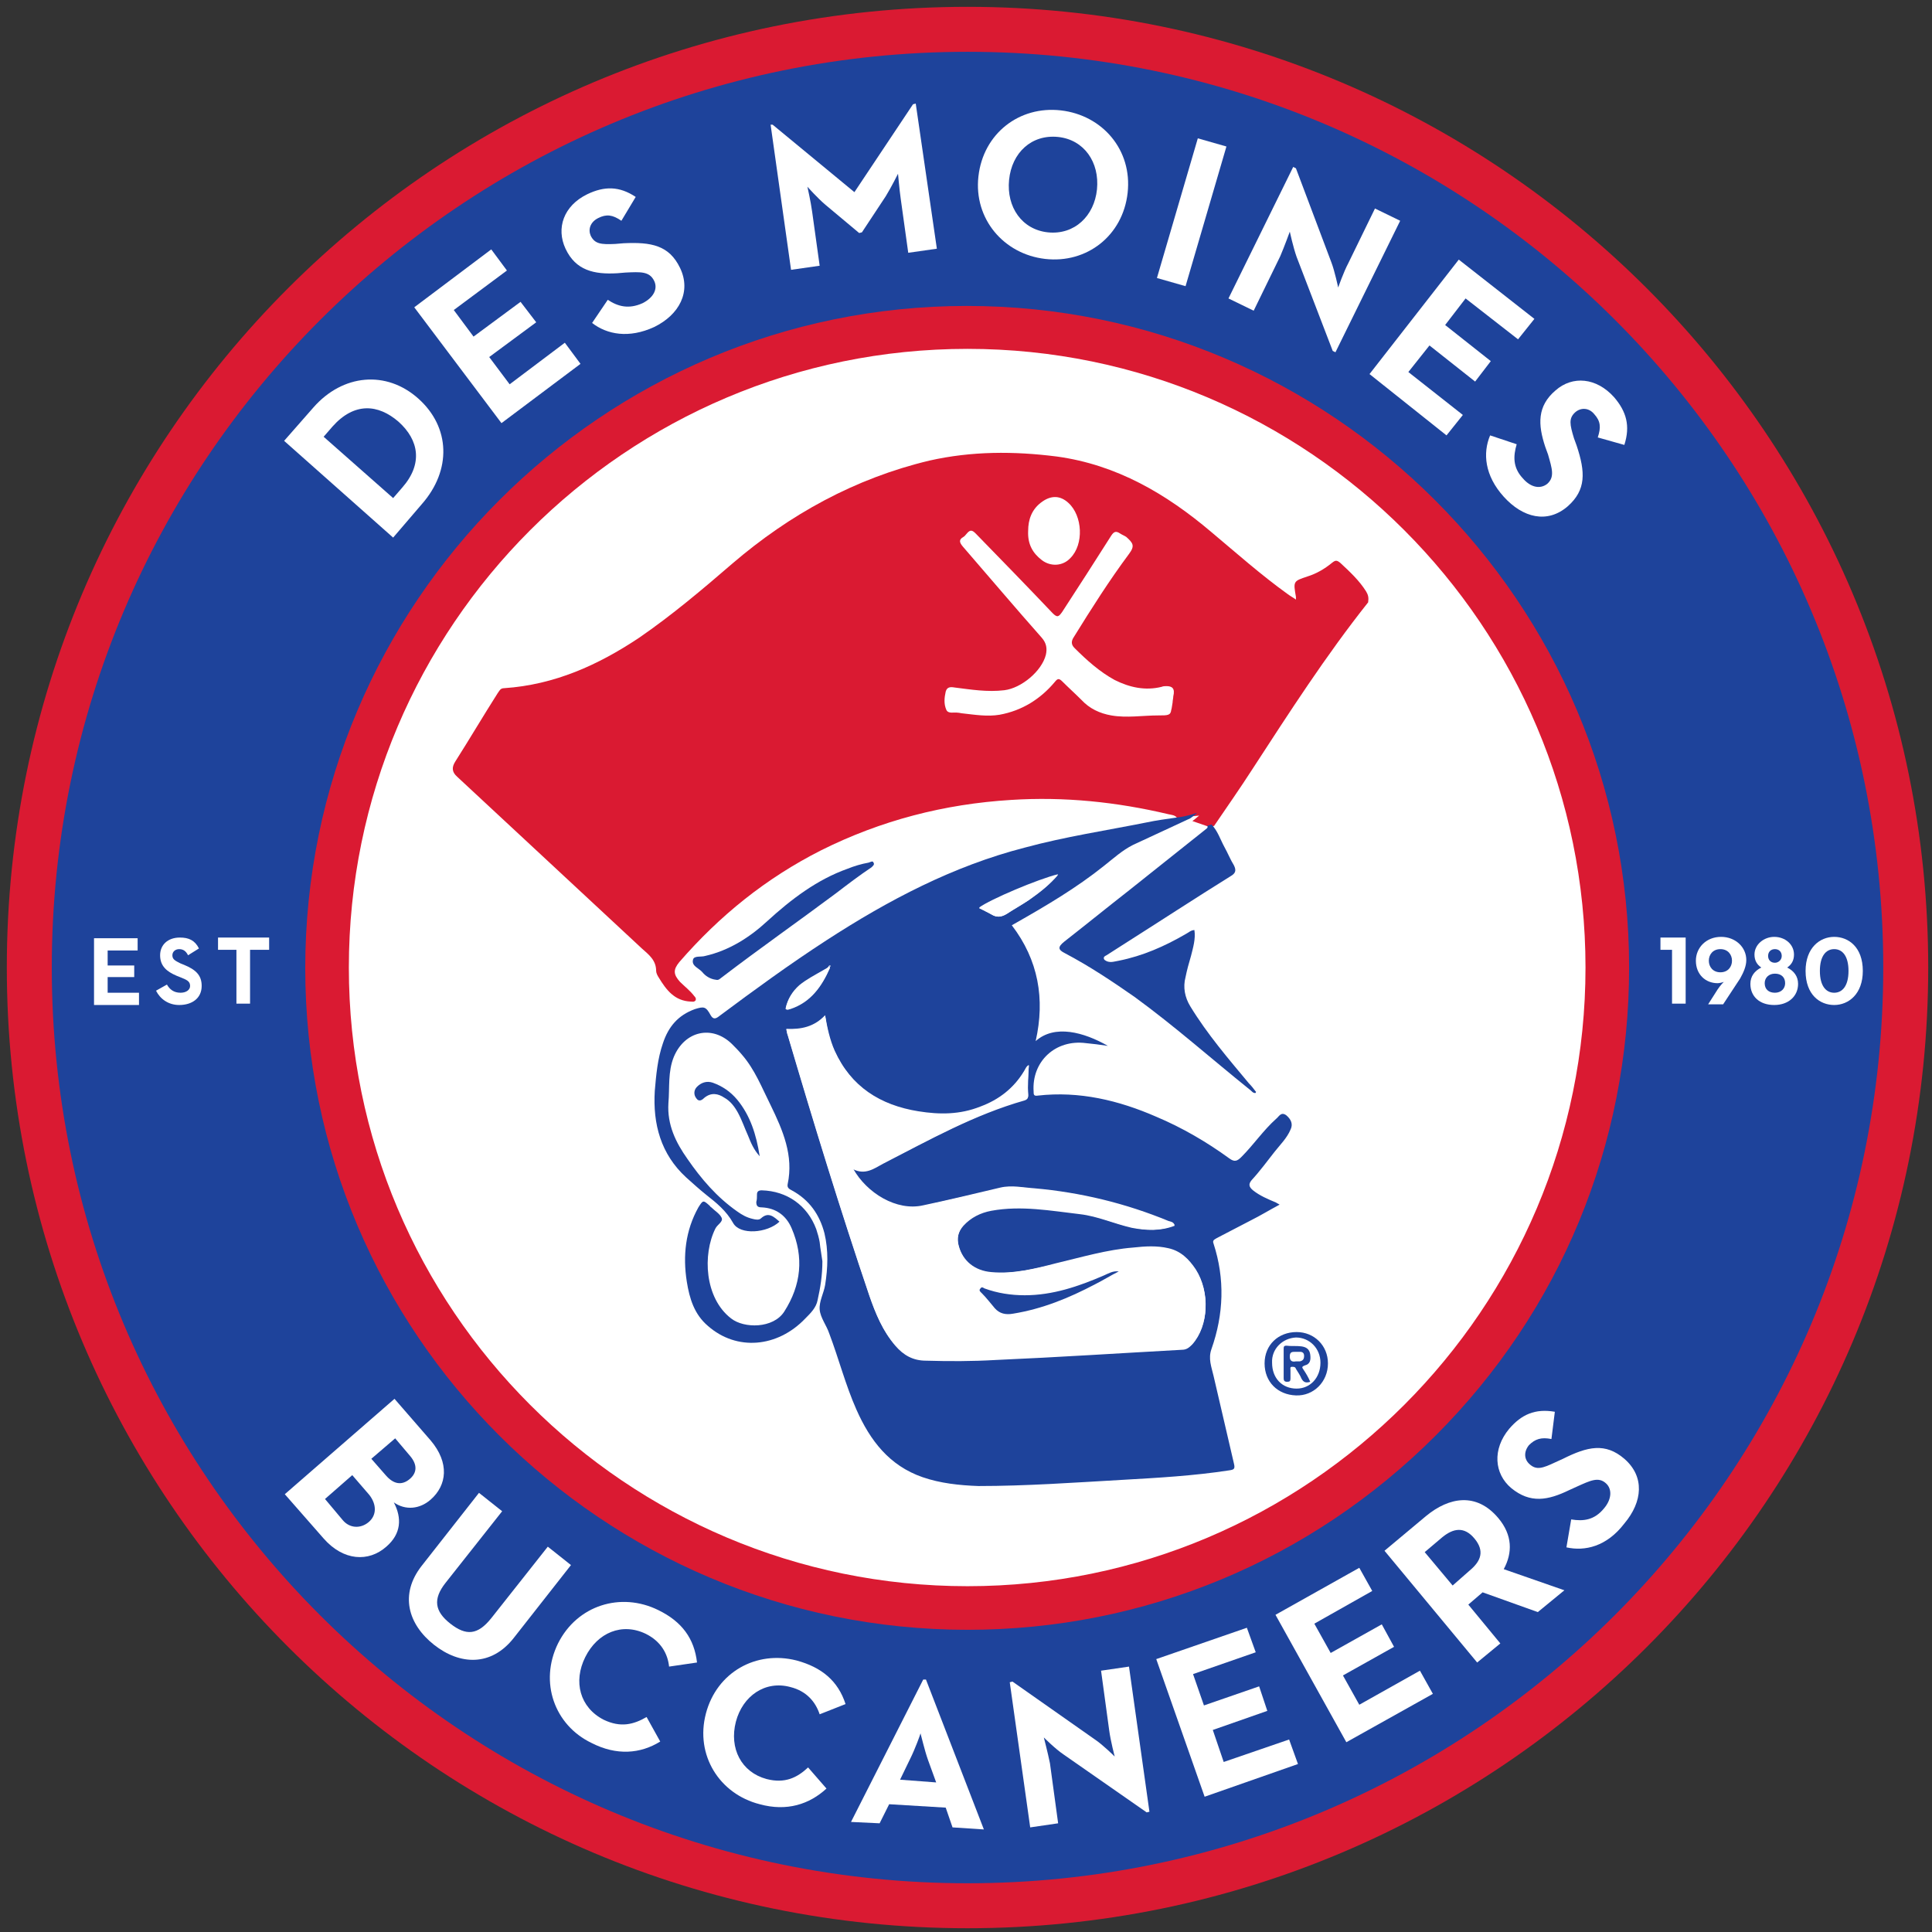 <?xml version="1.0" encoding="UTF-8" standalone="no"?>
<!-- Created with Inkscape (http://www.inkscape.org/) -->

<svg
   xmlns:dc="http://purl.org/dc/elements/1.1/"
   xmlns:cc="http://creativecommons.org/ns#"
   xmlns:rdf="http://www.w3.org/1999/02/22-rdf-syntax-ns#"
   xmlns:svg="http://www.w3.org/2000/svg"
   xmlns="http://www.w3.org/2000/svg"
   xmlns:sodipodi="http://sodipodi.sourceforge.net/DTD/sodipodi-0.dtd"
   xmlns:inkscape="http://www.inkscape.org/namespaces/inkscape"
   width="284"
   height="284"
   viewBox="0 0 75.142 75.142"
   version="1.1"
   id="svg61210"
   inkscape:version="0.92.0 r15299"
   sodipodi:docname="des moines buccaneers.svg">
  <rect x="0" y="0" width="75.142" height="75.142" fill="#333333" stroke="none"/>
  <defs
     id="defs61204" />
  <sodipodi:namedview
     id="base"
     pagecolor="#ffffff"
     bordercolor="#666666"
     borderopacity="1.0"
     inkscape:pageopacity="0.0"
     inkscape:pageshadow="2"
     inkscape:zoom="1.8900709"
     inkscape:cx="141"
     inkscape:cy="141"
     inkscape:document-units="mm"
     inkscape:current-layer="layer1"
     showgrid="false"
     fit-margin-top="0"
     fit-margin-left="0"
     fit-margin-right="0"
     fit-margin-bottom="0"
     units="px"
     inkscape:window-width="1280"
     inkscape:window-height="744"
     inkscape:window-x="-4"
     inkscape:window-y="-4"
     inkscape:window-maximized="1" />
  <g
     inkscape:label="Layer 1"
     inkscape:groupmode="layer"
     id="layer1"
     transform="translate(24.833,-110.998)">
    <g
       id="g61318"
       transform="matrix(0.265,0,0,0.265,-25.098,110.707)">
	<g
   id="layer3_5_">
		<path
   d="m 284,143.1 c 0,77.9 -63.1,141 -141,141 -77.9,0 -141,-63.1 -141,-141 0,0 0,0 0,0 0,-77.9 63.1,-141 141,-141 77.8,0 141,63.1 141,141 0,0 0,0 0,0 z"
   class="st0"
   id="path4315_5_"
   inkscape:connector-curvature="0"
   style="fill:#da1a32" />

	</g>

	<g
   id="layer4_15_">
		<path
   d="m 277.4,143.1 c 0,74.2 -60.2,134.4 -134.4,134.4 -74.2,0 -134.4,-60.1 -134.4,-134.4 0,0 0,0 0,0 C 8.6,68.9 68.8,8.7 143,8.7 c 74.2,0 134.4,60.1 134.4,134.4 0,0 0,0 0,0 z"
   class="st1"
   id="path4318_4_"
   inkscape:connector-curvature="0"
   style="fill:#1e439b" />

	</g>

	<g
   id="layer7_5_">
		<path
   d="m 236.9,143.1 c 0,51.9 -42.1,93.9 -93.9,93.9 -51.8,0 -93.9,-42 -93.9,-93.9 0,-51.9 42,-93.9 93.9,-93.9 51.9,0 93.9,42 93.9,93.9 z"
   class="st2"
   id="path3796_5_"
   inkscape:connector-curvature="0"
   style="fill:#ffffff" />

	</g>

	<g
   id="layer6_5_">
		<g
   id="path3789_5_">
			<path
   id="path61220"
   d="m 143,240.3 c -53.6,0 -97.2,-43.6 -97.2,-97.1 0,-53.6 43.6,-97.2 97.1,-97.2 0,0 0,0 0,0 53.6,0 97.2,43.6 97.2,97.1 v 0 c 0,26 -10.1,50.4 -28.4,68.7 -18.3,18.3 -42.7,28.5 -68.7,28.5 0,0 0,0 0,0 z m 0,-188 c 0,0 0,0 0,0 -50.1,0 -90.8,40.7 -90.8,90.8 0,50.1 40.7,90.8 90.8,90.8 0,0 0,0 0,0 50,0 90.7,-40.7 90.7,-90.8 v 0 C 233.7,93 193,52.3 143,52.3 Z"
   class="st0"
   inkscape:connector-curvature="0"
   style="fill:#da1a32" />

		</g>

	</g>

	<path
   id="path61224"
   d="m 201.5,87.9 c -1,-1.6 -2.4,-2.9 -3.8,-4.2 -0.5,-0.4 -0.7,-0.4 -1.2,0 -1.1,0.9 -2.3,1.6 -3.6,2 -2.1,0.7 -2.1,0.7 -1.7,3 0,0.1 0,0.2 0,0.4 -0.4,-0.3 -0.8,-0.5 -1.2,-0.8 -3.9,-2.8 -7.5,-6 -11.2,-9.1 -6.6,-5.6 -13.9,-9.9 -22.7,-11.1 -6.3,-0.8 -12.5,-0.8 -18.7,0.6 -10.9,2.6 -20.5,7.9 -28.9,15.1 -4.4,3.8 -8.9,7.6 -13.7,10.9 -6,4 -12.4,6.9 -19.8,7.4 -0.6,0 -0.7,0.4 -1,0.8 -2.1,3.3 -4.1,6.7 -6.2,10 -0.5,0.8 -0.5,1.5 0.3,2.2 9,8.4 18.1,16.8 27.1,25.2 1,0.9 2.1,1.7 2.1,3.3 0,0.3 0.2,0.7 0.4,1 1.1,1.8 2.3,3.4 4.7,3.5 0.2,0 0.5,0.1 0.7,-0.2 0.1,-0.3 -0.1,-0.5 -0.2,-0.6 -0.6,-0.8 -1.4,-1.4 -2.1,-2.1 -1,-1.1 -1,-1.8 -0.1,-2.9 5.9,-6.8 12.7,-12.3 20.8,-16.4 8.8,-4.4 18.1,-6.8 27.9,-7.4 7.8,-0.5 15.5,0.3 23.1,2.1 0.4,0.1 1,0.1 1.3,0.6 1,-0.1 1.9,-0.3 3.2,-0.4 -0.5,0.4 -0.7,0.6 -1,0.8 0.9,0.3 1.7,0.6 2.6,0.9 0.2,-0.1 0.4,-0.1 0.6,-0.2 1.9,-2.8 3.8,-5.5 5.6,-8.3 5.4,-8.3 10.8,-16.7 17,-24.5 0.1,-0.7 0,-1.1 -0.3,-1.6 z"
   class="st0"
   inkscape:connector-curvature="0"
   style="fill:#da1a32" />

	<path
   id="path61226"
   d="m 154,74.7 c 1.4,-0.9 2.6,-0.9 3.8,0.2 2.1,1.9 2.3,6.1 0.3,8.1 -1.2,1.2 -3,1.4 -4.2,0.3 -1.2,-1 -2.1,-2.3 -2,-4.3 0,-1.6 0.5,-3.2 2.1,-4.3 z m 19.3,28.4 c -0.1,0.3 -0.1,0.6 -0.1,0.9 -0.1,0.5 -0.1,0.8 -0.2,1.1 -0.2,0.8 -0.5,0.8 -1.9,0.8 -2.3,0.1 -4.6,0.4 -6.9,0 -1.7,-0.3 -3.2,-1 -4.4,-2.3 -0.9,-1 -1.9,-1.8 -2.8,-2.7 -0.5,-0.5 -0.7,-0.4 -1.1,0.1 -2.1,2.5 -4.8,4.2 -8.1,4.8 -1.8,0.3 -3.6,-0.1 -5.4,-0.2 -0.2,0 -0.5,-0.1 -0.7,-0.1 -0.6,-0.1 -1.4,0.2 -1.7,-0.4 -0.4,-0.8 -0.3,-1.8 -0.1,-2.7 0.2,-0.7 0.7,-0.7 1.3,-0.6 2.4,0.3 4.9,0.6 7.3,0.4 2.4,-0.3 5.4,-2.8 6.1,-5.2 0.2,-0.9 0.1,-1.7 -0.6,-2.5 -3.9,-4.5 -7.7,-9 -11.6,-13.4 -0.5,-0.6 -0.6,-1 0.1,-1.4 0.2,-0.1 0.4,-0.3 0.5,-0.5 0.5,-0.6 0.8,-0.5 1.3,0 3.7,3.9 7.5,7.8 11.3,11.7 0.7,0.7 0.9,0.6 1.4,-0.2 2.4,-3.8 4.8,-7.5 7.2,-11.2 0.4,-0.6 0.7,-0.7 1.3,-0.3 0.3,0.2 0.6,0.3 0.9,0.5 1.1,0.9 1.4,1.3 0.4,2.5 -3,3.9 -5.6,8.1 -8.1,12.2 -0.4,0.6 -0.4,1.1 0.1,1.6 1.8,1.8 3.7,3.5 5.9,4.7 2.2,1.2 4.5,1.6 6.9,1 0.2,-0.1 0.5,-0.1 0.7,-0.1 0.7,0.2 1.2,0.5 1,1.5 z"
   class="st3"
   inkscape:connector-curvature="0"
   style="fill:none" />

	<path
   id="path61228"
   d="m 173.6,121.1 c -1.4,0.2 -2.9,0.4 -4.3,0.7 -6,1.2 -12,2.1 -17.9,3.7 -10.5,2.7 -20,7.7 -29.1,13.6 -5.4,3.5 -10.6,7.3 -15.7,11.1 -0.5,0.4 -0.9,0.6 -1.3,-0.1 -0.7,-1.3 -1,-1.3 -2.3,-0.9 -2.5,0.9 -3.9,2.6 -4.7,5 -0.8,2.3 -1,4.7 -1.2,7 -0.3,4.9 0.9,9.3 4.6,12.7 1,0.9 2,1.8 3,2.6 1.4,1.1 2.9,2.3 3.9,4.1 1,1.8 5,1.5 6.8,-0.2 -0.8,-0.7 -1.6,-1.5 -2.7,-0.5 -0.3,0.3 -0.8,0.2 -1.2,0.1 -0.9,-0.2 -1.6,-0.6 -2.3,-1.1 -3,-2.1 -5.3,-4.8 -7.3,-7.7 -1.7,-2.4 -3,-5 -2.8,-8.2 0.2,-2.3 -0.1,-4.6 0.8,-6.8 1.6,-3.8 5.6,-4.7 8.5,-1.9 0.5,0.5 1,1 1.5,1.6 1.9,2.2 2.9,4.8 4.2,7.4 1.8,3.7 3.4,7.4 2.5,11.6 -0.1,0.5 0.2,0.7 0.6,0.9 2.6,1.4 4.1,3.6 4.8,6.3 0.6,2.5 0.5,5.1 0.1,7.6 -0.2,1.2 -0.9,2.4 -0.8,3.6 0.1,1.2 1,2.3 1.4,3.5 1.4,3.7 2.4,7.6 4,11.2 2,4.5 4.8,8.2 9.7,9.9 2.6,0.9 5.4,1.2 8.2,1.3 7,0 14,-0.5 21,-0.9 5.3,-0.3 10.6,-0.6 15.8,-1.4 0.7,-0.1 0.9,-0.2 0.7,-1 -1,-4.3 -2,-8.6 -3,-12.9 -0.3,-1.3 -0.8,-2.5 -0.3,-3.9 1.8,-5.1 2,-10.3 0.3,-15.5 -0.2,-0.5 0.2,-0.6 0.5,-0.8 1.7,-0.9 3.3,-1.7 5,-2.6 1.4,-0.7 2.7,-1.5 4.2,-2.3 -0.3,-0.2 -0.4,-0.2 -0.5,-0.3 -1.2,-0.5 -2.4,-1 -3.4,-1.8 -0.6,-0.5 -0.7,-0.9 -0.2,-1.5 1.2,-1.3 2.3,-2.8 3.4,-4.2 0.8,-1 1.8,-2 2.3,-3.2 0.4,-0.8 0.1,-1.5 -0.6,-2.1 -0.8,-0.6 -1.1,0.2 -1.5,0.5 -1.9,1.7 -3.3,3.8 -5.1,5.6 -0.6,0.6 -1,0.8 -1.8,0.2 -3.3,-2.4 -6.9,-4.5 -10.7,-6.1 -5.5,-2.4 -11.3,-3.8 -17.4,-3.1 -0.6,0.1 -0.6,-0.2 -0.6,-0.6 -0.3,-4.4 3.2,-7.7 7.7,-7.1 1,0.1 1.9,0.2 3.2,0.4 -3.5,-2 -7.8,-3.2 -10.6,-0.7 1.4,-6.2 0.4,-11.9 -3.5,-17 0.2,-0.1 0.5,-0.3 0.7,-0.4 4.4,-2.5 8.8,-5.1 12.8,-8.3 1.4,-1.1 2.7,-2.3 4.3,-3.1 2.8,-1.3 5.6,-2.6 8.4,-3.9 0.3,-0.2 0.5,-0.4 1,-0.8 -1.2,0.4 -2.2,0.6 -3.1,0.7 z m -55.3,24.7 c 1.1,-0.9 2.3,-1.5 3.5,-2.2 0.3,-0.2 0.7,-0.3 0.9,-0.7 0,0 0,0 0,0 v 0 c 0.1,0 0.1,0 0.2,0 0,0.1 -0.1,0.1 -0.1,0.1 0,0 0,-0.1 -0.1,-0.1 v 0 c 0,0.1 0.1,0.2 0.1,0.3 -1.2,2.7 -2.8,5 -5.8,6 -0.1,0 -0.3,0.1 -0.4,0.1 -0.1,0 -0.1,0 -0.3,-0.1 0.3,-1.4 1,-2.5 2,-3.4 z m 33,12.6 c 0.2,-0.3 0.3,-0.7 0.7,-0.9 -0.1,1.5 -0.2,2.9 -0.1,4.4 0,0.4 -0.2,0.6 -0.5,0.7 -7.4,2.1 -14,5.8 -20.8,9.3 -1.3,0.7 -2.6,1.7 -4.4,0.8 2,3.7 6.3,6.3 10.3,5.4 3.8,-0.9 7.5,-1.7 11.3,-2.6 1.7,-0.4 3.3,-0.1 5,0.1 6.8,0.6 13.4,2.2 19.7,4.8 0.3,0.1 0.7,0.1 0.9,0.6 -2.1,0.8 -4.2,0.7 -6.3,0.3 -2.6,-0.6 -5,-1.7 -7.6,-2 -4.3,-0.5 -8.6,-1.3 -13,-0.5 -1.6,0.3 -3,1 -4.1,2.2 -0.8,0.9 -1,1.9 -0.7,3 0.6,2.3 2.3,3.8 4.8,3.9 3.3,0.2 6.4,-0.6 9.5,-1.3 3.7,-0.9 7.4,-2 11.3,-2.3 1.7,-0.1 3.5,-0.2 5.2,0.1 1.8,0.4 3,1.6 4,3.1 2.1,3.3 1.9,8.2 -0.5,10.9 -0.4,0.4 -0.8,0.8 -1.5,0.8 -9.1,0.5 -18.2,1.1 -27.4,1.5 -3.4,0.2 -6.8,0.2 -10.2,0.1 -1.9,0 -3.3,-0.8 -4.5,-2.2 -1.8,-2.1 -2.9,-4.7 -3.8,-7.3 -4.3,-12.7 -8.2,-25.4 -12,-38.3 -0.1,-0.2 -0.1,-0.5 -0.2,-0.8 2.2,0.1 4.1,-0.3 5.7,-2 0.3,1.9 0.6,3.6 1.4,5.2 2.4,5.3 6.7,8 12.3,8.9 3.1,0.5 6.1,0.5 9.1,-0.6 2.7,-1.1 4.9,-2.8 6.4,-5.3 z m 0.7,-25.2 c -1,0.7 -2.1,1.3 -3.2,2 -0.8,0.5 -1.5,0.6 -2.3,0.1 -0.6,-0.3 -1.2,-0.6 -1.8,-1 1.6,-1.2 8.7,-4.2 11.6,-4.9 -1.3,1.6 -2.8,2.7 -4.3,3.8 z"
   class="st1"
   inkscape:connector-curvature="0"
   style="fill:#1e439b" />

	<path
   id="path61230"
   d="m 178.1,122.7 c -3.8,3 -7.5,6 -11.3,9 -3.2,2.5 -6.4,5.1 -9.6,7.6 -1,0.8 -0.9,1.2 0.1,1.7 3.6,1.9 6.9,4.1 10.2,6.4 5.9,4.3 11.3,9.1 16.9,13.6 0.3,0.2 0.5,0.6 0.9,0.5 0,-0.1 0.1,-0.2 0,-0.2 -0.3,-0.4 -0.6,-0.8 -1,-1.2 -3,-3.6 -6.1,-7.2 -8.6,-11.3 -0.8,-1.3 -1.1,-2.8 -0.7,-4.3 0.2,-1 0.5,-2.1 0.8,-3.1 0.3,-1.2 0.7,-2.5 0.5,-3.8 -0.5,0 -0.9,0.4 -1.3,0.6 -3.1,1.8 -6.3,3.2 -9.8,3.9 -0.6,0.1 -1.1,0.3 -1.7,0.1 -0.2,-0.1 -0.5,-0.2 -0.5,-0.5 0,-0.2 0.2,-0.3 0.4,-0.4 0.8,-0.5 1.7,-1.1 2.5,-1.6 5.2,-3.3 10.4,-6.7 15.7,-10 0.7,-0.4 0.9,-0.8 0.5,-1.6 -0.5,-0.8 -0.9,-1.8 -1.4,-2.7 -0.6,-1.1 -1,-2.4 -1.9,-3.3 -0.2,0.1 -0.4,0.1 -0.6,0.2 0.1,0.2 0,0.3 -0.1,0.4 z"
   class="st1"
   inkscape:connector-curvature="0"
   style="fill:#1e439b" />

	<path
   id="path61232"
   d="m 121.3,183.4 c -0.1,-0.6 -0.3,-1.3 -0.5,-1.9 -1.3,-3.5 -4.3,-5.6 -8,-5.7 -0.5,0 -0.7,0.2 -0.7,0.6 0,0.4 0,0.8 -0.1,1.1 0,0.6 0.2,0.8 0.8,0.8 2.1,0.1 3.6,1.2 4.4,3.1 1.8,4.2 1.4,8.3 -1.1,12.2 -1.6,2.5 -5.9,2.5 -7.8,1 -3.9,-3 -4.2,-9.4 -2.3,-13.2 0.3,-0.6 1.2,-1 0.9,-1.6 -0.3,-0.6 -1,-1 -1.5,-1.5 -0.1,-0.1 -0.2,-0.1 -0.2,-0.2 -1,-0.9 -1,-0.9 -1.7,0.2 -1.9,3.4 -2.3,7.1 -1.7,10.9 0.4,2.5 1.1,4.8 3.1,6.5 4.2,3.7 10.2,3.2 14.3,-1.1 0.8,-0.8 1.6,-1.6 1.8,-2.7 0.4,-1.8 0.7,-3.6 0.7,-5.7 -0.1,-0.8 -0.3,-1.8 -0.4,-2.8 z"
   class="st1"
   inkscape:connector-curvature="0"
   style="fill:#1e439b" />

	<path
   id="path61234"
   d="m 106.1,144.9 c 0.4,0.1 0.6,-0.2 0.9,-0.4 5.5,-4.2 11.2,-8.2 16.7,-12.3 1.7,-1.3 3.4,-2.6 5.2,-3.8 0.2,-0.2 0.5,-0.4 0.3,-0.7 -0.1,-0.3 -0.4,-0.1 -0.7,0 -1.1,0.2 -2.1,0.5 -3.1,0.9 -4.5,1.6 -8.3,4.5 -11.8,7.7 -2.6,2.4 -5.6,4.3 -9.1,5.1 -0.6,0.2 -1.7,-0.1 -1.8,0.6 -0.2,0.9 0.9,1.2 1.4,1.8 0.4,0.5 1.1,1 2,1.1 z"
   class="st1"
   inkscape:connector-curvature="0"
   style="fill:#1e439b" />

	<path
   id="path61236"
   d="m 109.2,162.5 c -1,-1.2 -2.2,-2 -3.6,-2.5 -0.9,-0.3 -1.7,0 -2.3,0.6 -0.5,0.5 -0.5,1.2 -0.1,1.7 0.4,0.6 0.9,0.2 1.2,-0.1 1,-0.8 2,-0.6 2.9,0 0.9,0.5 1.5,1.3 2,2.2 0.6,1.1 1,2.3 1.5,3.4 0.4,1 0.8,2 1.7,3 -0.5,-3.2 -1.4,-6 -3.3,-8.3 z"
   class="st1"
   inkscape:connector-curvature="0"
   style="fill:#1e439b" />

	<path
   id="path61238"
   d="m 172.2,101.8 c -0.2,0 -0.5,0 -0.7,0.1 -2.4,0.6 -4.7,0.1 -6.9,-1 -2.2,-1.2 -4.1,-2.9 -5.9,-4.7 -0.5,-0.5 -0.5,-1 -0.1,-1.6 2.6,-4.2 5.2,-8.3 8.1,-12.2 0.9,-1.2 0.6,-1.6 -0.4,-2.5 -0.3,-0.2 -0.6,-0.3 -0.9,-0.5 -0.6,-0.4 -0.9,-0.3 -1.3,0.3 -2.4,3.8 -4.8,7.5 -7.2,11.2 -0.5,0.7 -0.7,0.9 -1.4,0.2 -3.7,-3.9 -7.5,-7.8 -11.3,-11.7 -0.5,-0.5 -0.8,-0.6 -1.3,0 -0.2,0.2 -0.3,0.4 -0.5,0.5 -0.7,0.4 -0.6,0.8 -0.1,1.4 3.9,4.5 7.7,9 11.6,13.4 0.7,0.8 0.8,1.6 0.6,2.5 -0.6,2.4 -3.6,4.9 -6.1,5.2 -2.5,0.3 -4.9,-0.1 -7.3,-0.4 -0.6,-0.1 -1.1,-0.1 -1.3,0.6 -0.2,0.9 -0.3,1.8 0.1,2.7 0.3,0.6 1.1,0.3 1.7,0.4 0.2,0 0.5,0.1 0.7,0.1 1.8,0.2 3.6,0.5 5.4,0.2 3.3,-0.6 6,-2.3 8.1,-4.8 0.4,-0.5 0.6,-0.6 1.1,-0.1 0.9,0.9 1.9,1.8 2.8,2.7 1.2,1.3 2.7,2 4.4,2.3 2.3,0.4 4.6,0 6.9,0 1.4,0 1.8,0 1.9,-0.8 0.1,-0.3 0.1,-0.6 0.2,-1.1 0,-0.3 0.1,-0.6 0.1,-0.9 0.3,-1.2 -0.2,-1.5 -1,-1.5 z"
   class="st2"
   inkscape:connector-curvature="0"
   style="fill:#ffffff" />

	<path
   id="path61240"
   d="m 153.9,83.3 c 1.3,1 3.1,0.9 4.2,-0.3 2,-2 1.8,-6.2 -0.3,-8.1 -1.2,-1.1 -2.5,-1.1 -3.8,-0.2 -1.6,1.1 -2.1,2.7 -2.1,4.3 -0.1,2 0.7,3.3 2,4.3 z"
   class="st2"
   inkscape:connector-curvature="0"
   style="fill:#ffffff" />

	<path
   id="path61242"
   d="m 135.8,164.2 c -5.6,-0.9 -9.9,-3.6 -12.3,-8.9 -0.7,-1.6 -1.1,-3.4 -1.4,-5.2 -1.6,1.7 -3.5,2.1 -5.7,2 0.1,0.3 0.1,0.6 0.2,0.8 3.8,12.8 7.7,25.6 12,38.3 0.9,2.6 1.9,5.2 3.8,7.3 1.2,1.4 2.6,2.2 4.5,2.2 3.4,0.1 6.8,0.1 10.2,-0.1 9.1,-0.5 18.2,-1 27.4,-1.5 0.7,0 1.1,-0.4 1.5,-0.8 2.4,-2.7 2.6,-7.6 0.5,-10.9 -1,-1.5 -2.2,-2.7 -4,-3.1 -1.7,-0.4 -3.4,-0.3 -5.2,-0.1 -3.8,0.3 -7.5,1.4 -11.3,2.3 -3.1,0.8 -6.2,1.6 -9.5,1.3 -2.4,-0.2 -4.2,-1.6 -4.8,-3.9 -0.3,-1.1 -0.1,-2.1 0.7,-3 1.1,-1.2 2.5,-2 4.1,-2.2 4.4,-0.8 8.7,0 13,0.5 2.6,0.3 5,1.5 7.6,2 2.1,0.5 4.2,0.6 6.3,-0.3 -0.2,-0.5 -0.6,-0.5 -0.9,-0.6 -6.3,-2.6 -12.9,-4.2 -19.7,-4.8 -1.6,-0.1 -3.3,-0.5 -5,-0.1 -3.8,0.9 -7.5,1.8 -11.3,2.6 -3.9,0.9 -8.3,-1.8 -10.3,-5.4 1.8,0.9 3,-0.1 4.4,-0.8 6.8,-3.4 13.4,-7.2 20.8,-9.3 0.4,-0.1 0.5,-0.3 0.5,-0.7 -0.1,-1.4 0,-2.9 0.1,-4.4 -0.4,0.2 -0.5,0.6 -0.7,0.9 -1.5,2.5 -3.7,4.2 -6.4,5.2 -3,1.2 -6,1.2 -9.1,0.7 z m 9.1,26 c 0.2,-0.3 0.5,0 0.6,0 1.9,0.7 3.9,1.1 5.9,1 4.1,0 7.9,-1.3 11.6,-2.9 0.7,-0.3 1.3,-0.8 2.2,-0.6 -1.2,0.6 -2.3,1.3 -3.5,1.9 -3.8,2 -7.8,3.5 -12,4.3 -1,0.2 -1.9,0 -2.7,-0.8 -0.7,-0.7 -1.3,-1.5 -1.9,-2.2 -0.1,-0.2 -0.4,-0.4 -0.2,-0.7 z"
   class="st2"
   inkscape:connector-curvature="0"
   style="fill:#ffffff" />

	<path
   id="path61244"
   d="m 146.5,135.3 c 0.8,0.5 1.5,0.4 2.3,-0.1 1,-0.7 2.1,-1.3 3.2,-2 1.6,-1.1 3,-2.2 4.3,-3.7 -2.9,0.7 -10,3.7 -11.6,4.9 0.7,0.3 1.3,0.6 1.8,0.9 z"
   class="st2"
   inkscape:connector-curvature="0"
   style="fill:#ffffff" />

	<path
   id="path61246"
   d="m 117,149.1 c 3,-1 4.6,-3.3 5.8,-6 0,-0.1 -0.1,-0.2 -0.1,-0.3 v 0 c 0,0 0,0.1 0.1,0.1 0,0 0.1,0 0.1,-0.1 -0.1,0 -0.1,0 -0.2,0 v 0 c 0,0 0,0 0,0 -0.2,0.4 -0.6,0.5 -0.9,0.7 -1.2,0.7 -2.4,1.3 -3.5,2.2 -1,0.9 -1.7,2 -2,3.4 0.1,0 0.2,0.1 0.3,0.1 0.2,0 0.3,0 0.4,-0.1 z"
   class="st2"
   inkscape:connector-curvature="0"
   style="fill:#ffffff" />

	<path
   id="path61248"
   d="m 147,193.1 c 0.7,0.8 1.6,1 2.7,0.8 4.3,-0.7 8.2,-2.3 12,-4.3 1.2,-0.6 2.3,-1.3 3.5,-1.9 -0.9,-0.1 -1.5,0.3 -2.2,0.6 -3.7,1.6 -7.5,2.9 -11.6,2.9 -2,0 -4,-0.3 -5.9,-1 -0.2,-0.1 -0.4,-0.3 -0.6,0 -0.3,0.3 0,0.5 0.2,0.7 0.7,0.7 1.3,1.5 1.9,2.2 z"
   class="st1"
   inkscape:connector-curvature="0"
   style="fill:#1e439b" />

	<g
   id="g61254">
		<path
   id="path61250"
   d="m 186.6,201.2 c 0,2.7 1.9,4.6 4.6,4.7 2.6,0.1 4.7,-2 4.7,-4.7 0,-2.6 -2,-4.6 -4.6,-4.6 -2.7,0 -4.7,1.9 -4.7,4.6 z m 4.6,-3.8 c 2,0 3.6,1.6 3.6,3.7 0,2.2 -1.5,3.8 -3.5,3.8 -2.1,0 -3.6,-1.5 -3.6,-3.8 -0.1,-2 1.5,-3.6 3.5,-3.7 z"
   class="st1"
   inkscape:connector-curvature="0"
   style="fill:#1e439b" />

		<path
   id="path61252"
   d="m 192.3,202.1 c -0.2,-0.3 -0.3,-0.4 0.2,-0.6 0.8,-0.2 0.9,-0.8 0.8,-1.6 -0.1,-0.8 -0.6,-1.1 -1.3,-1.2 -0.7,-0.1 -1.5,0 -2.2,-0.1 -0.4,0 -0.4,0.2 -0.4,0.5 0,1.4 0,2.8 0,4.3 0,0.3 0.1,0.5 0.5,0.5 0.4,0 0.5,-0.1 0.5,-0.5 0,-0.4 0,-0.8 0,-1.2 0,-0.2 -0.1,-0.5 0.2,-0.5 0.3,0 0.5,0 0.6,0.3 0.3,0.5 0.6,0.9 0.8,1.4 0.3,0.6 0.7,0.7 1.3,0.5 -0.3,-0.7 -0.6,-1.2 -1,-1.8 z m -0.5,-1.2 c -0.2,0 -0.4,0 -0.6,0 -0.5,0.1 -0.9,0 -0.9,-0.7 0,-0.7 0.3,-0.7 0.9,-0.7 0.2,0 0.4,0 0.6,0 0.4,0 0.6,0.2 0.6,0.6 0,0.5 -0.2,0.7 -0.6,0.8 z"
   class="st1"
   inkscape:connector-curvature="0"
   style="fill:#1e439b" />

	</g>

	<g
   id="layer4_14_">
		<g
   id="g61274">
			<path
   id="path61256"
   d="M 42.7,65.8 47,60.9 c 4.3,-4.9 10.7,-5.5 15.4,-1.3 4.7,4.2 4.9,10.5 0.5,15.5 L 58.7,80 Z M 60,72.7 c 3.1,-3.5 2.5,-7 -0.5,-9.7 -3,-2.6 -6.5,-2.9 -9.7,0.7 l -1.3,1.5 10.2,9 z"
   class="st2"
   inkscape:connector-curvature="0"
   style="fill:#ffffff" />

			<path
   id="path61258"
   d="m 61.8,46.2 11.3,-8.5 2.3,3.1 -7.8,5.8 2.9,3.9 6.9,-5.1 2.3,3 -6.9,5.1 3,4 8.1,-6.1 2.3,3.1 -11.6,8.7 z"
   class="st2"
   inkscape:connector-curvature="0"
   style="fill:#ffffff" />

			<path
   id="path61260"
   d="m 87.9,48.5 2.3,-3.4 c 1.5,1 3.1,1.4 5.1,0.5 1.6,-0.8 2.3,-2.1 1.7,-3.3 -0.7,-1.4 -2,-1.3 -4.2,-1.2 l -1.2,0.1 c -3.4,0.2 -6.1,-0.4 -7.6,-3.6 -1.4,-3 -0.3,-6.3 3.2,-8 2.5,-1.2 4.7,-1.2 7.1,0.4 l -2.1,3.5 c -1.3,-0.9 -2.2,-1 -3.4,-0.4 -1.2,0.6 -1.5,1.7 -1.1,2.6 0.6,1.2 1.5,1.3 3.6,1.2 l 1.2,-0.1 c 4.1,-0.2 6.7,0.3 8.3,3.6 1.7,3.5 -0.1,6.9 -3.8,8.7 -3.7,1.7 -6.9,1.1 -9.1,-0.6 z"
   class="st2"
   inkscape:connector-curvature="0"
   style="fill:#ffffff" />

			<path
   id="path61262"
   d="m 114.1,19.4 h 0.3 l 12,9.9 8.6,-12.9 0.4,-0.1 3.1,21.3 -4.2,0.6 -1.1,-7.9 c -0.2,-1.4 -0.4,-3.7 -0.4,-3.7 0,0 -1,2 -1.8,3.3 l -3.5,5.3 -0.4,0.1 -4.9,-4.1 c -1.2,-1 -2.7,-2.7 -2.7,-2.7 0,0 0.5,2.2 0.7,3.7 l 1.1,7.9 -4.2,0.6 z"
   class="st2"
   inkscape:connector-curvature="0"
   style="fill:#ffffff" />

			<path
   id="path61264"
   d="m 144.6,27 c 0.7,-6.3 6,-10.4 12.1,-9.7 6.1,0.7 10.5,5.8 9.8,12.1 -0.7,6.3 -6,10.4 -12.1,9.7 -6.1,-0.7 -10.5,-5.9 -9.8,-12.1 z m 17.4,1.9 c 0.4,-4 -1.9,-7.3 -5.7,-7.7 -3.9,-0.4 -6.8,2.3 -7.2,6.3 -0.4,4 1.9,7.3 5.7,7.7 3.9,0.4 6.8,-2.4 7.2,-6.3 z"
   class="st2"
   inkscape:connector-curvature="0"
   style="fill:#ffffff" />

			<path
   id="path61266"
   d="m 176.8,21.4 4.2,1.2 -6,20.5 -4.2,-1.2 z"
   class="st2"
   inkscape:connector-curvature="0"
   style="fill:#ffffff" />

			<path
   id="path61268"
   d="m 191.3,38.8 c -0.5,-1.4 -1,-3.7 -1,-3.7 0,0 -0.8,2.2 -1.4,3.6 l -3.9,8 -3.7,-1.8 9.5,-19.3 0.4,0.2 5.2,13.8 c 0.5,1.3 1,3.7 1,3.7 0,0 0.8,-2.3 1.5,-3.6 l 3.9,-8 3.7,1.8 -9.5,19.3 -0.4,-0.2 z"
   class="st2"
   inkscape:connector-curvature="0"
   style="fill:#ffffff" />

			<path
   id="path61270"
   d="m 215.1,39.2 11.1,8.7 -2.4,3 -7.7,-6 -3,3.9 6.7,5.3 -2.3,3 -6.7,-5.3 -3.1,3.9 8,6.3 -2.4,3 -11.3,-9 z"
   class="st2"
   inkscape:connector-curvature="0"
   style="fill:#ffffff" />

			<path
   id="path61272"
   d="m 219.7,65 3.9,1.3 c -0.5,1.7 -0.6,3.4 0.9,5 1.2,1.4 2.6,1.6 3.6,0.8 1.1,-1 0.7,-2.2 0.1,-4.3 l -0.4,-1.1 c -1.1,-3.3 -1.2,-6 1.5,-8.3 2.5,-2.2 6,-1.9 8.6,1 1.8,2.1 2.4,4.2 1.5,7 l -3.9,-1.1 c 0.5,-1.5 0.4,-2.4 -0.5,-3.4 -0.8,-1 -2,-1 -2.8,-0.3 -1,0.9 -0.8,1.8 -0.2,3.8 l 0.4,1.1 c 1.3,3.9 1.4,6.5 -1.3,8.9 -3,2.6 -6.6,1.7 -9.4,-1.4 -2.8,-3.1 -3.1,-6.4 -2,-9 z"
   class="st2"
   inkscape:connector-curvature="0"
   style="fill:#ffffff" />

		</g>

	</g>

	<g
   id="layer4_13_">
		<g
   id="g61297">
			<path
   id="path61277"
   d="m 58.9,206.4 5.3,6.1 c 2.8,3.3 2.4,6.6 0,8.7 -1.6,1.4 -3.7,1.6 -5.4,0.4 1.2,2.3 1.1,4.6 -1.1,6.5 -2.6,2.3 -6.3,2.1 -9.2,-1.2 l -5.7,-6.5 z m -7.6,17.8 c 1,1.2 2.6,1.3 3.8,0.3 1.2,-1 1.2,-2.6 0.1,-4 l -2.5,-2.9 -4,3.5 z m 6.3,-6.6 c 1.2,1.4 2.4,1.5 3.5,0.6 1.1,-0.9 1.2,-2.1 0.1,-3.4 l -2.2,-2.6 -3.5,3 z"
   class="st2"
   inkscape:connector-curvature="0"
   style="fill:#ffffff" />

			<path
   id="path61279"
   d="m 62.9,230.9 8.4,-10.7 3.4,2.7 -8.3,10.5 c -1.9,2.4 -1.6,4.2 0.7,6 2.3,1.8 4,1.7 6,-0.8 l 8.3,-10.5 3.4,2.7 -8.4,10.7 c -3.3,4.2 -7.9,4 -11.7,1 -3.8,-3 -5.1,-7.4 -1.8,-11.6 z"
   class="st2"
   inkscape:connector-curvature="0"
   style="fill:#ffffff" />

			<path
   id="path61281"
   d="m 82.9,242.3 c 2.8,-5.6 9.2,-7.6 14.7,-4.9 3.5,1.7 5.3,4.2 5.7,7.7 l -4.1,0.6 C 99,243.8 98,242 95.8,240.9 c -3.5,-1.7 -7.1,-0.2 -8.9,3.4 -1.8,3.6 -0.8,7.4 2.7,9.2 2.5,1.2 4.4,0.7 6.3,-0.4 l 2,3.6 c -2.9,1.8 -6.4,2.1 -10.1,0.2 -5.4,-2.6 -7.7,-8.9 -4.9,-14.6 z"
   class="st2"
   inkscape:connector-curvature="0"
   style="fill:#ffffff" />

			<path
   id="path61283"
   d="m 104.6,252.6 c 1.6,-6.1 7.4,-9.3 13.3,-7.8 3.7,1 6.1,3 7.2,6.4 l -3.8,1.5 c -0.6,-1.8 -1.9,-3.4 -4.3,-4 -3.7,-1 -7,1.3 -8,5.1 -1,3.9 0.8,7.4 4.5,8.4 2.7,0.7 4.5,-0.2 6.1,-1.7 l 2.7,3.1 c -2.5,2.3 -5.8,3.4 -9.8,2.3 -5.9,-1.5 -9.5,-7.2 -7.9,-13.3 z"
   class="st2"
   inkscape:connector-curvature="0"
   style="fill:#ffffff" />

			<path
   id="path61285"
   d="m 136.5,247.6 h 0.4 l 8.5,22 -4.6,-0.3 -1,-2.9 -8.3,-0.5 -1.4,2.8 -4.2,-0.2 z m 1.9,15.1 -1.2,-3.3 c -0.5,-1.4 -1,-3.6 -1.1,-3.9 0,0.1 -0.8,2.3 -1.5,3.7 l -1.5,3.1 z"
   class="st2"
   inkscape:connector-curvature="0"
   style="fill:#ffffff" />

			<path
   id="path61287"
   d="m 157.1,258.6 c -1.2,-0.8 -2.9,-2.5 -2.9,-2.5 0,0 0.6,2.3 0.9,3.8 l 1.2,8.8 -4.1,0.6 -3,-21.3 0.4,-0.1 12.1,8.5 c 1.2,0.8 2.9,2.5 2.9,2.5 0,0 -0.6,-2.3 -0.8,-3.8 l -1.2,-8.8 4.1,-0.6 3,21.3 -0.4,0.1 z"
   class="st2"
   inkscape:connector-curvature="0"
   style="fill:#ffffff" />

			<path
   id="path61289"
   d="m 170.7,244.6 13.3,-4.6 1.3,3.6 -9.2,3.2 1.6,4.6 8.1,-2.8 1.2,3.6 -8,2.8 1.6,4.7 9.6,-3.3 1.3,3.6 -13.7,4.8 z"
   class="st2"
   inkscape:connector-curvature="0"
   style="fill:#ffffff" />

			<path
   id="path61291"
   d="m 188.2,238.1 12.3,-6.9 1.9,3.4 -8.5,4.8 2.4,4.3 7.5,-4.2 1.8,3.3 -7.5,4.2 2.4,4.3 8.9,-5 1.9,3.4 -12.7,7.1 z"
   class="st2"
   inkscape:connector-curvature="0"
   style="fill:#ffffff" />

			<path
   id="path61293"
   d="m 204.2,228.7 6.1,-5.1 c 3.4,-2.8 7.4,-3.5 10.6,0.3 2.1,2.5 2.1,5.1 0.8,7.5 l 8.9,3.1 -3.9,3.2 -8.1,-2.9 -2.1,1.8 4.7,5.7 -3.4,2.8 z m 12.5,2.9 c 1.7,-1.4 2.2,-2.9 0.7,-4.7 -1.5,-1.8 -3.1,-1.5 -4.7,-0.2 l -2.6,2.2 4.1,4.9 z"
   class="st2"
   inkscape:connector-curvature="0"
   style="fill:#ffffff" />

			<path
   id="path61295"
   d="m 230.9,228.2 0.7,-4.1 c 1.8,0.3 3.4,0.1 4.8,-1.6 1.2,-1.4 1.2,-2.9 0.3,-3.7 -1.1,-1 -2.3,-0.4 -4.3,0.5 l -1.1,0.5 c -3.1,1.5 -5.7,2 -8.5,-0.3 -2.5,-2.1 -2.8,-5.7 -0.3,-8.7 1.8,-2.1 3.8,-3 6.7,-2.5 l -0.5,4 c -1.5,-0.3 -2.4,0 -3.3,0.9 -0.8,1 -0.7,2.1 0.1,2.8 1,0.9 1.9,0.6 3.8,-0.3 l 1.1,-0.5 c 3.6,-1.8 6.2,-2.4 9,0 3,2.6 2.7,6.3 0,9.5 -2.6,3.4 -5.8,4.1 -8.5,3.5 z"
   class="st2"
   inkscape:connector-curvature="0"
   style="fill:#ffffff" />

		</g>

	</g>

	<g
   id="g61306">
		<path
   id="path61300"
   d="m 14.8,138.8 h 6.4 v 1.8 h -4.4 v 2.2 h 3.9 v 1.7 h -3.9 v 2.3 h 4.6 v 1.8 h -6.6 z"
   class="st2"
   inkscape:connector-curvature="0"
   style="fill:#ffffff" />

		<path
   id="path61302"
   d="m 23.9,146.5 1.6,-0.9 c 0.4,0.7 1,1.2 2,1.2 0.8,0 1.4,-0.4 1.4,-1 0,-0.7 -0.5,-0.9 -1.5,-1.3 l -0.5,-0.2 c -1.4,-0.6 -2.4,-1.4 -2.4,-3 0,-1.5 1.1,-2.6 2.9,-2.6 1.3,0 2.2,0.4 2.8,1.6 l -1.6,1 c -0.3,-0.6 -0.7,-0.9 -1.3,-0.9 -0.6,0 -1,0.4 -1,0.9 0,0.6 0.4,0.8 1.2,1.2 l 0.5,0.2 c 1.7,0.7 2.6,1.5 2.6,3.1 0,1.8 -1.4,2.8 -3.3,2.8 -1.6,0 -2.8,-0.9 -3.4,-2.1 z"
   class="st2"
   inkscape:connector-curvature="0"
   style="fill:#ffffff" />

		<path
   id="path61304"
   d="M 35.8,140.5 H 33 v -1.8 h 7.5 v 1.8 h -2.8 v 7.9 h -2 v -7.9 z"
   class="st2"
   inkscape:connector-curvature="0"
   style="fill:#ffffff" />

	</g>

	<g
   id="g61316">
		<path
   id="path61308"
   d="m 246.4,140.5 h -1.7 v -1.8 h 3.7 v 9.7 h -2 z"
   class="st2"
   inkscape:connector-curvature="0"
   style="fill:#ffffff" />

		<path
   id="path61310"
   d="m 253.1,146.3 c 0.4,-0.6 0.9,-1.1 0.9,-1.1 -0.2,0.1 -0.7,0.2 -0.9,0.2 -1.8,0 -3.2,-1.3 -3.2,-3.3 0,-1.9 1.5,-3.5 3.7,-3.5 2.1,0 3.7,1.5 3.7,3.4 0,0.9 -0.4,1.8 -0.9,2.7 l -2.5,3.8 h -2.2 z m 2.1,-4.2 c 0,-0.9 -0.6,-1.7 -1.7,-1.7 -1.1,0 -1.7,0.8 -1.7,1.7 0,0.9 0.6,1.7 1.7,1.7 1.1,0 1.7,-0.8 1.7,-1.7 z"
   class="st2"
   inkscape:connector-curvature="0"
   style="fill:#ffffff" />

		<path
   id="path61312"
   d="m 257.9,145.5 c 0,-1.1 0.6,-1.9 1.6,-2.4 -0.6,-0.4 -1,-1 -1,-1.9 0,-1.5 1.4,-2.6 2.9,-2.6 1.6,0 2.9,1.1 2.9,2.6 0,0.9 -0.4,1.5 -1,1.9 1,0.5 1.6,1.3 1.6,2.4 0,1.8 -1.4,3.1 -3.5,3.1 -2.2,0 -3.5,-1.3 -3.5,-3.1 z m 5.1,-0.1 c 0,-0.9 -0.6,-1.4 -1.5,-1.4 -0.9,0 -1.5,0.6 -1.5,1.4 0,0.9 0.6,1.4 1.5,1.4 0.9,0 1.5,-0.6 1.5,-1.4 z m -0.5,-4 c 0,-0.6 -0.4,-1 -1,-1 -0.6,0 -1,0.4 -1,1 0,0.6 0.4,1 1,1 0.5,0 1,-0.4 1,-1 z"
   class="st2"
   inkscape:connector-curvature="0"
   style="fill:#ffffff" />

		<path
   id="path61314"
   d="m 266,143.6 c 0,-3.4 2.1,-5 4.2,-5 2.1,0 4.2,1.5 4.2,5 0,3.4 -2.1,5 -4.2,5 -2.1,0 -4.2,-1.5 -4.2,-5 z m 6.3,0 c 0,-2.2 -0.9,-3.2 -2.1,-3.2 -1.2,0 -2.1,1 -2.1,3.2 0,2.2 0.9,3.2 2.1,3.2 1.2,0 2.1,-1 2.1,-3.2 z"
   class="st2"
   inkscape:connector-curvature="0"
   style="fill:#ffffff" />

	</g>

</g>
  </g>
  <style
     id="style61212"
     type="text/css">
	.st0{fill:#DA1A32;}
	.st1{fill:#1E439B;}
	.st2{fill:#FFFFFF;}
	.st3{fill:none;}
</style>
</svg>
